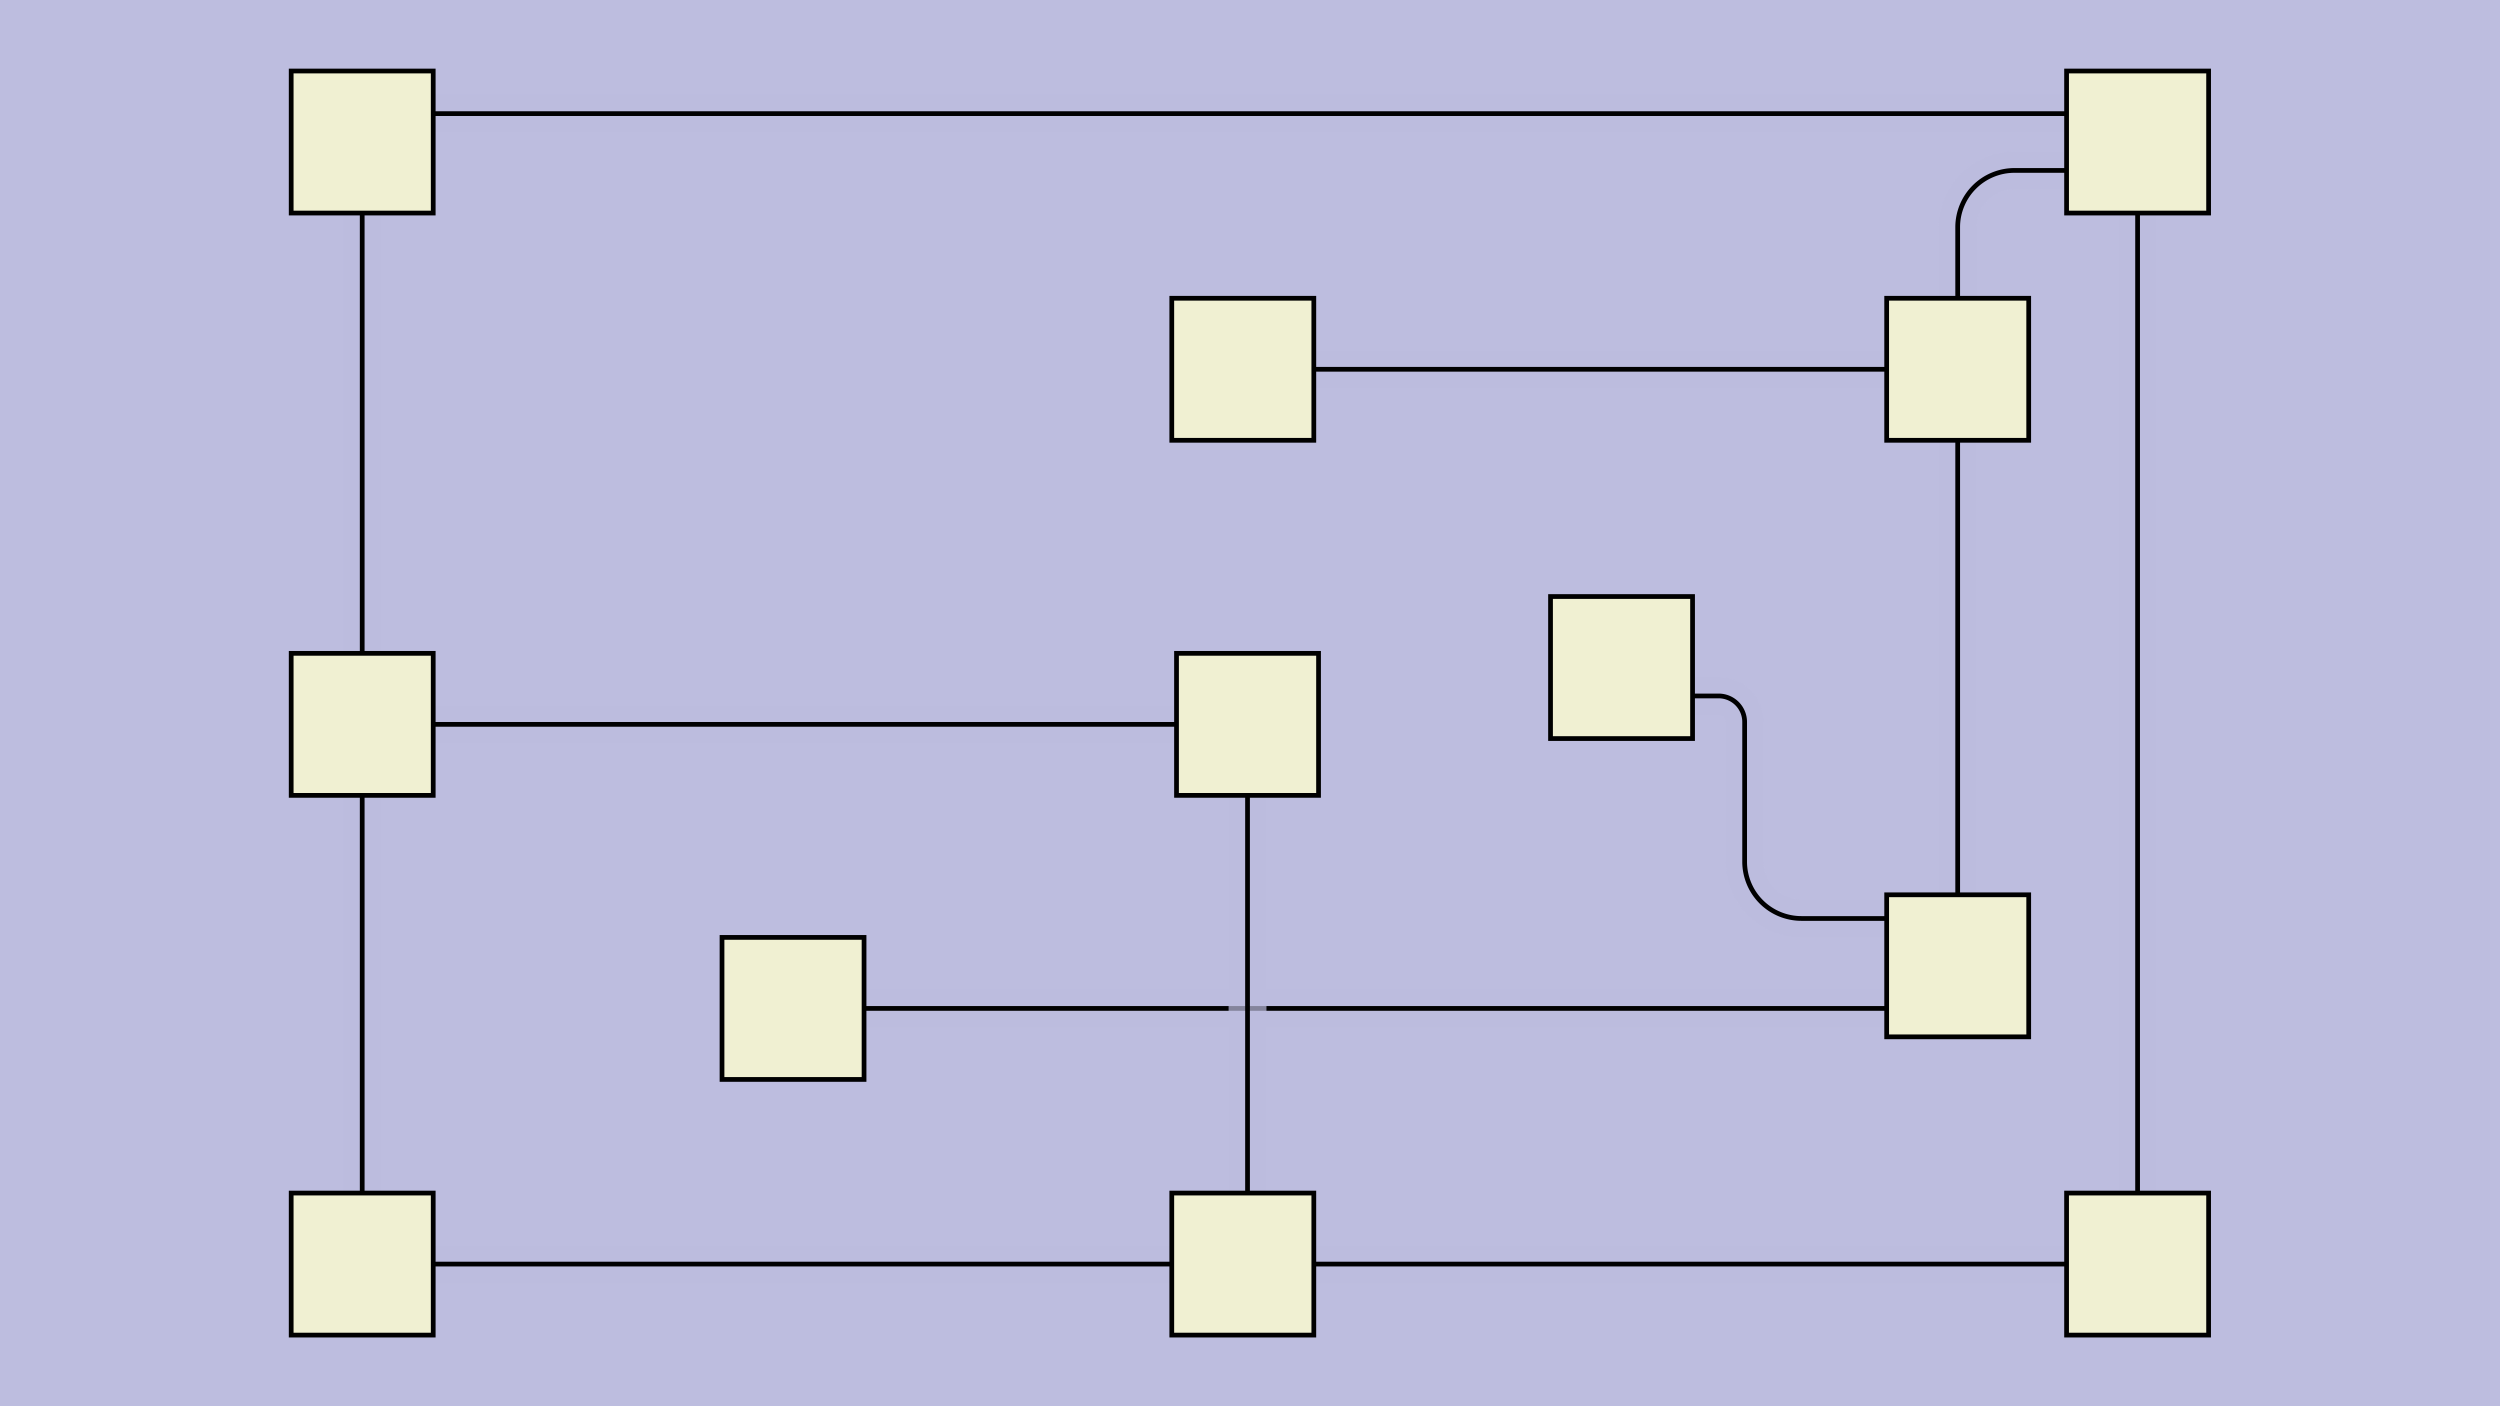<svg id="SVGCanvas" width="480px" height="270px" xmlns="http://www.w3.org/2000/svg" xmlns:xlink="http://www.w3.org/1999/xlink" onmouseup="null" onmousemove="null">
<rect id="background" x="0" y="0" height="100%" width="100%" fill="#bdbddf" onmousedown="bgmousedown(evt)"></rect>
<g id="foreground" transform="translate(42.273,0),scale(0.909),translate(-122,-250)">
  <g id="edges"><g id="305"><path style="stroke:#bdbddf; stroke-width:8px; fill:none;" opacity="0.7" d="M 152,274L 527,274"></path><g><path style="stroke:#ff0; stroke-width:8px; fill:none; " opacity="0" d="M 152,274L 527,274"></path></g><path style="stroke:black; fill:none;" d="M 152,274L 527,274"></path><g><g><path style="stroke:#0ff; stroke-width:8px; fill:none; " opacity="0" d="M 152,274 L 527,274" onmousedown="segmousedown(&quot;305&quot;,&quot;0&quot;,evt);" onmouseover="segmouseover(&quot;305&quot;,&quot;0&quot;,evt);" onmouseout="segmouseout(&quot;305&quot;,&quot;0&quot;,evt);" onclick="segclick(&quot;305&quot;,&quot;0&quot;,evt);"></path></g></g></g><g id="306"><path style="stroke:#bdbddf; stroke-width:8px; fill:none;" opacity="0.7" d="M 527,295L 527,502"></path><g><path style="stroke:#ff0; stroke-width:8px; fill:none; " opacity="0" d="M 527,295L 527,502"></path></g><path style="stroke:black; fill:none;" d="M 527,295L 527,502"></path><g><g><path style="stroke:#0ff; stroke-width:8px; fill:none; " opacity="0" d="M 527,295 L 527,502" onmousedown="segmousedown(&quot;306&quot;,&quot;0&quot;,evt);" onmouseover="segmouseover(&quot;306&quot;,&quot;0&quot;,evt);" onmouseout="segmouseout(&quot;306&quot;,&quot;0&quot;,evt);" onclick="segclick(&quot;306&quot;,&quot;0&quot;,evt);"></path></g></g></g><g id="307"><path style="stroke:#bdbddf; stroke-width:8px; fill:none;" opacity="0.7" d="M 527,517L 353,517"></path><g><path style="stroke:#ff0; stroke-width:8px; fill:none; " opacity="0" d="M 527,517L 353,517"></path></g><path style="stroke:black; fill:none;" d="M 527,517L 353,517"></path><g><g><path style="stroke:#0ff; stroke-width:8px; fill:none; " opacity="0" d="M 527,517 L 353,517" onmousedown="segmousedown(&quot;307&quot;,&quot;0&quot;,evt);" onmouseover="segmouseover(&quot;307&quot;,&quot;0&quot;,evt);" onmouseout="segmouseout(&quot;307&quot;,&quot;0&quot;,evt);" onclick="segclick(&quot;307&quot;,&quot;0&quot;,evt);"></path></g></g></g><g id="308"><path style="stroke:#bdbddf; stroke-width:8px; fill:none;" opacity="0.7" d="M 323,517L 167,517"></path><g><path style="stroke:#ff0; stroke-width:8px; fill:none; " opacity="0" d="M 323,517L 167,517"></path></g><path style="stroke:black; fill:none;" d="M 323,517L 167,517"></path><g><g><path style="stroke:#0ff; stroke-width:8px; fill:none; " opacity="0" d="M 323,517 L 167,517" onmousedown="segmousedown(&quot;308&quot;,&quot;0&quot;,evt);" onmouseover="segmouseover(&quot;308&quot;,&quot;0&quot;,evt);" onmouseout="segmouseout(&quot;308&quot;,&quot;0&quot;,evt);" onclick="segclick(&quot;308&quot;,&quot;0&quot;,evt);"></path></g></g></g><g id="309"><path style="stroke:#bdbddf; stroke-width:8px; fill:none;" opacity="0.7" d="M 152,502L 152,418"></path><g><path style="stroke:#ff0; stroke-width:8px; fill:none; " opacity="0" d="M 152,502L 152,418"></path></g><path style="stroke:black; fill:none;" d="M 152,502L 152,418"></path><g><g><path style="stroke:#0ff; stroke-width:8px; fill:none; " opacity="0" d="M 152,502 L 152,418" onmousedown="segmousedown(&quot;309&quot;,&quot;0&quot;,evt);" onmouseover="segmouseover(&quot;309&quot;,&quot;0&quot;,evt);" onmouseout="segmouseout(&quot;309&quot;,&quot;0&quot;,evt);" onclick="segclick(&quot;309&quot;,&quot;0&quot;,evt);"></path></g></g></g><g id="310"><path style="stroke:#bdbddf; stroke-width:8px; fill:none;" opacity="0.7" d="M 152,388L 152,280"></path><g><path style="stroke:#ff0; stroke-width:8px; fill:none; " opacity="0" d="M 152,388L 152,280"></path></g><path style="stroke:black; fill:none;" d="M 152,388L 152,280"></path><g><g><path style="stroke:#0ff; stroke-width:8px; fill:none; " opacity="0" d="M 152,388 L 152,280" onmousedown="segmousedown(&quot;310&quot;,&quot;0&quot;,evt);" onmouseover="segmouseover(&quot;310&quot;,&quot;0&quot;,evt);" onmouseout="segmouseout(&quot;310&quot;,&quot;0&quot;,evt);" onclick="segclick(&quot;310&quot;,&quot;0&quot;,evt);"></path></g></g></g><g id="311"><path style="stroke:#bdbddf; stroke-width:8px; fill:none;" opacity="0.7" d="M 152,403L 339,403"></path><g><path style="stroke:#ff0; stroke-width:8px; fill:none; " opacity="0" d="M 152,403L 339,403"></path></g><path style="stroke:black; fill:none;" d="M 152,403L 339,403"></path><g><g><path style="stroke:#0ff; stroke-width:8px; fill:none; " opacity="0" d="M 152,403 L 339,403" onmousedown="segmousedown(&quot;311&quot;,&quot;0&quot;,evt);" onmouseover="segmouseover(&quot;311&quot;,&quot;0&quot;,evt);" onmouseout="segmouseout(&quot;311&quot;,&quot;0&quot;,evt);" onclick="segclick(&quot;311&quot;,&quot;0&quot;,evt);"></path></g></g></g><g id="312"><path style="stroke:#bdbddf; stroke-width:8px; fill:none;" opacity="0.7" d="M 489,343L 489,439"></path><g><path style="stroke:#ff0; stroke-width:8px; fill:none; " opacity="0" d="M 489,343L 489,439"></path></g><path style="stroke:black; fill:none;" d="M 489,343L 489,439"></path><g><g><path style="stroke:#0ff; stroke-width:8px; fill:none; " opacity="0" d="M 489,343 L 489,439" onmousedown="segmousedown(&quot;312&quot;,&quot;0&quot;,evt);" onmouseover="segmouseover(&quot;312&quot;,&quot;0&quot;,evt);" onmouseout="segmouseout(&quot;312&quot;,&quot;0&quot;,evt);" onclick="segclick(&quot;312&quot;,&quot;0&quot;,evt);"></path></g></g></g><g id="313"><path style="stroke:#bdbddf; stroke-width:8px; fill:none;" opacity="0.7" d="M 474,463L 243,463"></path><g><path style="stroke:#ff0; stroke-width:8px; fill:none; " opacity="0" d="M 474,463L 243,463"></path></g><path style="stroke:black; fill:none;" d="M 474,463L 243,463"></path><g><g><path style="stroke:#0ff; stroke-width:8px; fill:none; " opacity="0" d="M 474,463 L 243,463" onmousedown="segmousedown(&quot;313&quot;,&quot;0&quot;,evt);" onmouseover="segmouseover(&quot;313&quot;,&quot;0&quot;,evt);" onmouseout="segmouseout(&quot;313&quot;,&quot;0&quot;,evt);" onclick="segclick(&quot;313&quot;,&quot;0&quot;,evt);"></path></g></g></g><g id="314"><path style="stroke:#bdbddf; stroke-width:8px; fill:none;" opacity="0.7" d="M 474,328L 338,328"></path><g><path style="stroke:#ff0; stroke-width:8px; fill:none; " opacity="0" d="M 474,328L 338,328"></path></g><path style="stroke:black; fill:none;" d="M 474,328L 338,328"></path><g><g><path style="stroke:#0ff; stroke-width:8px; fill:none; " opacity="0" d="M 474,328 L 338,328" onmousedown="segmousedown(&quot;314&quot;,&quot;0&quot;,evt);" onmouseover="segmouseover(&quot;314&quot;,&quot;0&quot;,evt);" onmouseout="segmouseout(&quot;314&quot;,&quot;0&quot;,evt);" onclick="segclick(&quot;314&quot;,&quot;0&quot;,evt);"></path></g></g></g><g id="315"><path style="stroke:#bdbddf; stroke-width:8px; fill:none;" opacity="0.7" d="M 527,286 H 501 a 12,12 0 0,0 -12,12L 489,313"></path><g><path style="stroke:#ff0; stroke-width:8px; fill:none; " opacity="0" d="M 527,286 H 501 a 12,12 0 0,0 -12,12L 489,313"></path></g><path style="stroke:black; fill:none;" d="M 527,286 H 501 a 12,12 0 0,0 -12,12L 489,313"></path><g><g><path style="stroke:#0ff; stroke-width:8px; fill:none; " opacity="0" d="M 527,286 L 489,286" onmousedown="segmousedown(&quot;315&quot;,&quot;0&quot;,evt);" onmouseover="segmouseover(&quot;315&quot;,&quot;0&quot;,evt);" onmouseout="segmouseout(&quot;315&quot;,&quot;0&quot;,evt);" onclick="segclick(&quot;315&quot;,&quot;0&quot;,evt);"></path><path style="stroke:#0ff; stroke-width:8px; fill:none; " opacity="0" d="M 489,286 L 489,313" onmousedown="segmousedown(&quot;315&quot;,&quot;1&quot;,evt);" onmouseover="segmouseover(&quot;315&quot;,&quot;1&quot;,evt);" onmouseout="segmouseout(&quot;315&quot;,&quot;1&quot;,evt);" onclick="segclick(&quot;315&quot;,&quot;1&quot;,evt);"></path></g></g></g><g id="316"><path style="stroke:#bdbddf; stroke-width:8px; fill:none;" opacity="0.7" d="M 339,418L 339,502"></path><g><path style="stroke:#ff0; stroke-width:8px; fill:none; " opacity="0" d="M 339,418L 339,502"></path></g><path style="stroke:black; fill:none;" d="M 339,418L 339,502"></path><g><g><path style="stroke:#0ff; stroke-width:8px; fill:none; " opacity="0" d="M 339,418 L 339,502" onmousedown="segmousedown(&quot;316&quot;,&quot;0&quot;,evt);" onmouseover="segmouseover(&quot;316&quot;,&quot;0&quot;,evt);" onmouseout="segmouseout(&quot;316&quot;,&quot;0&quot;,evt);" onclick="segclick(&quot;316&quot;,&quot;0&quot;,evt);"></path></g></g></g><g id="317"><path style="stroke:#bdbddf; stroke-width:8px; fill:none;" opacity="0.7" d="M 474,444 H 456 a 12,12 0 0,1 -12,-12 V 402.5 a 5.5,5.5 0 0,0 -5.5,-5.5L 433,397"></path><g><path style="stroke:#ff0; stroke-width:8px; fill:none; " opacity="0" d="M 474,444 H 456 a 12,12 0 0,1 -12,-12 V 402.5 a 5.5,5.5 0 0,0 -5.5,-5.5L 433,397"></path></g><path style="stroke:black; fill:none;" d="M 474,444 H 456 a 12,12 0 0,1 -12,-12 V 402.5 a 5.5,5.5 0 0,0 -5.5,-5.5L 433,397"></path><g><g><path style="stroke:#0ff; stroke-width:8px; fill:none; " opacity="0" d="M 474,444 L 444,444" onmousedown="segmousedown(&quot;317&quot;,&quot;0&quot;,evt);" onmouseover="segmouseover(&quot;317&quot;,&quot;0&quot;,evt);" onmouseout="segmouseout(&quot;317&quot;,&quot;0&quot;,evt);" onclick="segclick(&quot;317&quot;,&quot;0&quot;,evt);"></path><path style="stroke:#0ff; stroke-width:8px; fill:none; " opacity="0" d="M 444,444 L 444,397" onmousedown="segmousedown(&quot;317&quot;,&quot;1&quot;,evt);" onmouseover="segmouseover(&quot;317&quot;,&quot;1&quot;,evt);" onmouseout="segmouseout(&quot;317&quot;,&quot;1&quot;,evt);" onclick="segclick(&quot;317&quot;,&quot;1&quot;,evt);"></path><path style="stroke:#0ff; stroke-width:8px; fill:none; " opacity="0" d="M 444,397 L 433,397" onmousedown="segmousedown(&quot;317&quot;,&quot;2&quot;,evt);" onmouseover="segmouseover(&quot;317&quot;,&quot;2&quot;,evt);" onmouseout="segmouseout(&quot;317&quot;,&quot;2&quot;,evt);" onclick="segclick(&quot;317&quot;,&quot;2&quot;,evt);"></path></g></g></g></g>
  <g id="nodes"><g id="293" onmousedown="nodemousedown(293,evt);" onmouseover="nodemouseover(293,evt);" onmouseout="nodemouseout(293,evt);" transform="translate(152 280)"><rect x="-21" y="-21" width="42" height="42" fill="#0ff" style="stroke:none; opacity:0.75;" display="none"></rect><rect x="-15" y="-15" width="30" height="30" fill="#f0f0d2" style="stroke:black; opacity:1;"></rect></g><g id="294" onmousedown="nodemousedown(294,evt);" onmouseover="nodemouseover(294,evt);" onmouseout="nodemouseout(294,evt);" transform="translate(527,280)"><rect x="-21" y="-21" width="42" height="42" fill="#0ff" style="stroke:none; opacity:0.75;" display="none"></rect><rect x="-15" y="-15" width="30" height="30" fill="#f0f0d2" style="stroke:black; opacity:1;"></rect></g><g id="297" onmousedown="nodemousedown(297,evt);" onmouseover="nodemouseover(297,evt);" onmouseout="nodemouseout(297,evt);" transform="translate(152,403)"><rect x="-21" y="-21" width="42" height="42" fill="#0ff" style="stroke:none; opacity:0.75;" display="none"></rect><rect x="-15" y="-15" width="30" height="30" fill="#f0f0d2" style="stroke:black; opacity:1;"></rect></g><g id="295" onmousedown="nodemousedown(295,evt);" onmouseover="nodemouseover(295,evt);" onmouseout="nodemouseout(295,evt);" transform="translate(152,517)"><rect x="-21" y="-21" width="42" height="42" fill="#0ff" style="stroke:none; opacity:0.75;" display="none"></rect><rect x="-15" y="-15" width="30" height="30" fill="#f0f0d2" style="stroke:black; opacity:1;"></rect></g><g id="302" onmousedown="nodemousedown(302,evt);" onmouseover="nodemouseover(302,evt);" onmouseout="nodemouseout(302,evt);" transform="translate(489,454)"><rect x="-21" y="-21" width="42" height="42" fill="#0ff" style="stroke:none; opacity:0.75;" display="none"></rect><rect x="-15" y="-15" width="30" height="30" fill="#f0f0d2" style="stroke:black; opacity:1;"></rect></g><g id="300" onmousedown="nodemousedown(300,evt);" onmouseover="nodemouseover(300,evt);" onmouseout="nodemouseout(300,evt);" transform="translate(489,328)"><rect x="-21" y="-21" width="42" height="42" fill="#0ff" style="stroke:none; opacity:0.75;" display="none"></rect><rect x="-15" y="-15" width="30" height="30" fill="#f0f0d2" style="stroke:black; opacity:1;"></rect></g><g id="298" onmousedown="nodemousedown(298,evt);" onmouseover="nodemouseover(298,evt);" onmouseout="nodemouseout(298,evt);" transform="translate(339,403)"><rect x="-21" y="-21" width="42" height="42" fill="#0ff" style="stroke:none; opacity:0.75;" display="none"></rect><rect x="-15" y="-15" width="30" height="30" fill="#f0f0d2" style="stroke:black; opacity:1;"></rect></g><g id="299" onmousedown="nodemousedown(299,evt);" onmouseover="nodemouseover(299,evt);" onmouseout="nodemouseout(299,evt);" transform="translate(338,517)"><rect x="-21" y="-21" width="42" height="42" fill="#0ff" style="stroke:none; opacity:0.75;" display="none"></rect><rect x="-15" y="-15" width="30" height="30" fill="#f0f0d2" style="stroke:black; opacity:1;"></rect></g><g id="301" onmousedown="nodemousedown(301,evt);" onmouseover="nodemouseover(301,evt);" onmouseout="nodemouseout(301,evt);" transform="translate(338,328)"><rect x="-21" y="-21" width="42" height="42" fill="#0ff" style="stroke:none; opacity:0.75;" display="none"></rect><rect x="-15" y="-15" width="30" height="30" fill="#f0f0d2" style="stroke:black; opacity:1;"></rect></g><g id="303" onmousedown="nodemousedown(303,evt);" onmouseover="nodemouseover(303,evt);" onmouseout="nodemouseout(303,evt);" transform="translate(243,463)"><rect x="-21" y="-21" width="42" height="42" fill="#0ff" style="stroke:none; opacity:0.75;" display="none"></rect><rect x="-15" y="-15" width="30" height="30" fill="#f0f0d2" style="stroke:black; opacity:1;"></rect></g><g id="304" onmousedown="nodemousedown(304,evt);" onmouseover="nodemouseover(304,evt);" onmouseout="nodemouseout(304,evt);" transform="translate(418,391)"><rect x="-21" y="-21" width="42" height="42" fill="#0ff" style="stroke:none; opacity:0.75;" display="none"></rect><rect x="-15" y="-15" width="30" height="30" fill="#f0f0d2" style="stroke:black; opacity:1;"></rect></g><g id="296" onmousedown="nodemousedown(296,evt);" onmouseover="nodemouseover(296,evt);" onmouseout="nodemouseout(296,evt);" transform="translate(527,517)"><rect x="-21" y="-21" width="42" height="42" fill="#0ff" style="stroke:none; opacity:0.75;" display="none"></rect><rect x="-15" y="-15" width="30" height="30" fill="#f0f0d2" style="stroke:black; opacity:1;"></rect></g></g>
  <g id="BPs"><g onmousedown="bpmousedown(356,evt);" onmouseover="bpmouseover(356,evt);" onmouseout="bpmouseout(356,evt);" transform="translate(489 286)" opacity="0"><ellipse cx="0" cy="0" rx="16" ry="16" fill="#0ff" style="stroke:none; opacity:0.75;" display="none"></ellipse><ellipse cx="0" cy="0" rx="5.132" ry="5.132" fill="#777" style="stroke:black;"></ellipse></g><g onmousedown="bpmousedown(368,evt);" onmouseover="bpmouseover(368,evt);" onmouseout="bpmouseout(368,evt);" transform="translate(444 444)" opacity="0"><ellipse cx="0" cy="0" rx="16" ry="16" fill="#0ff" style="stroke:none; opacity:0.75;" display="none"></ellipse><ellipse cx="0" cy="0" rx="5.132" ry="5.132" fill="#777" style="stroke:black;"></ellipse></g><g onmousedown="bpmousedown(369,evt);" onmouseover="bpmouseover(369,evt);" onmouseout="bpmouseout(369,evt);" transform="translate(444,397)" opacity="0"><ellipse cx="0" cy="0" rx="16" ry="16" fill="#0ff" style="stroke:none; opacity:0.75;" display="none"></ellipse><ellipse cx="0" cy="0" rx="5.132" ry="5.132" fill="#777" style="stroke:black;"></ellipse></g></g>
  <g id="ports"></g>
</g>
</svg>